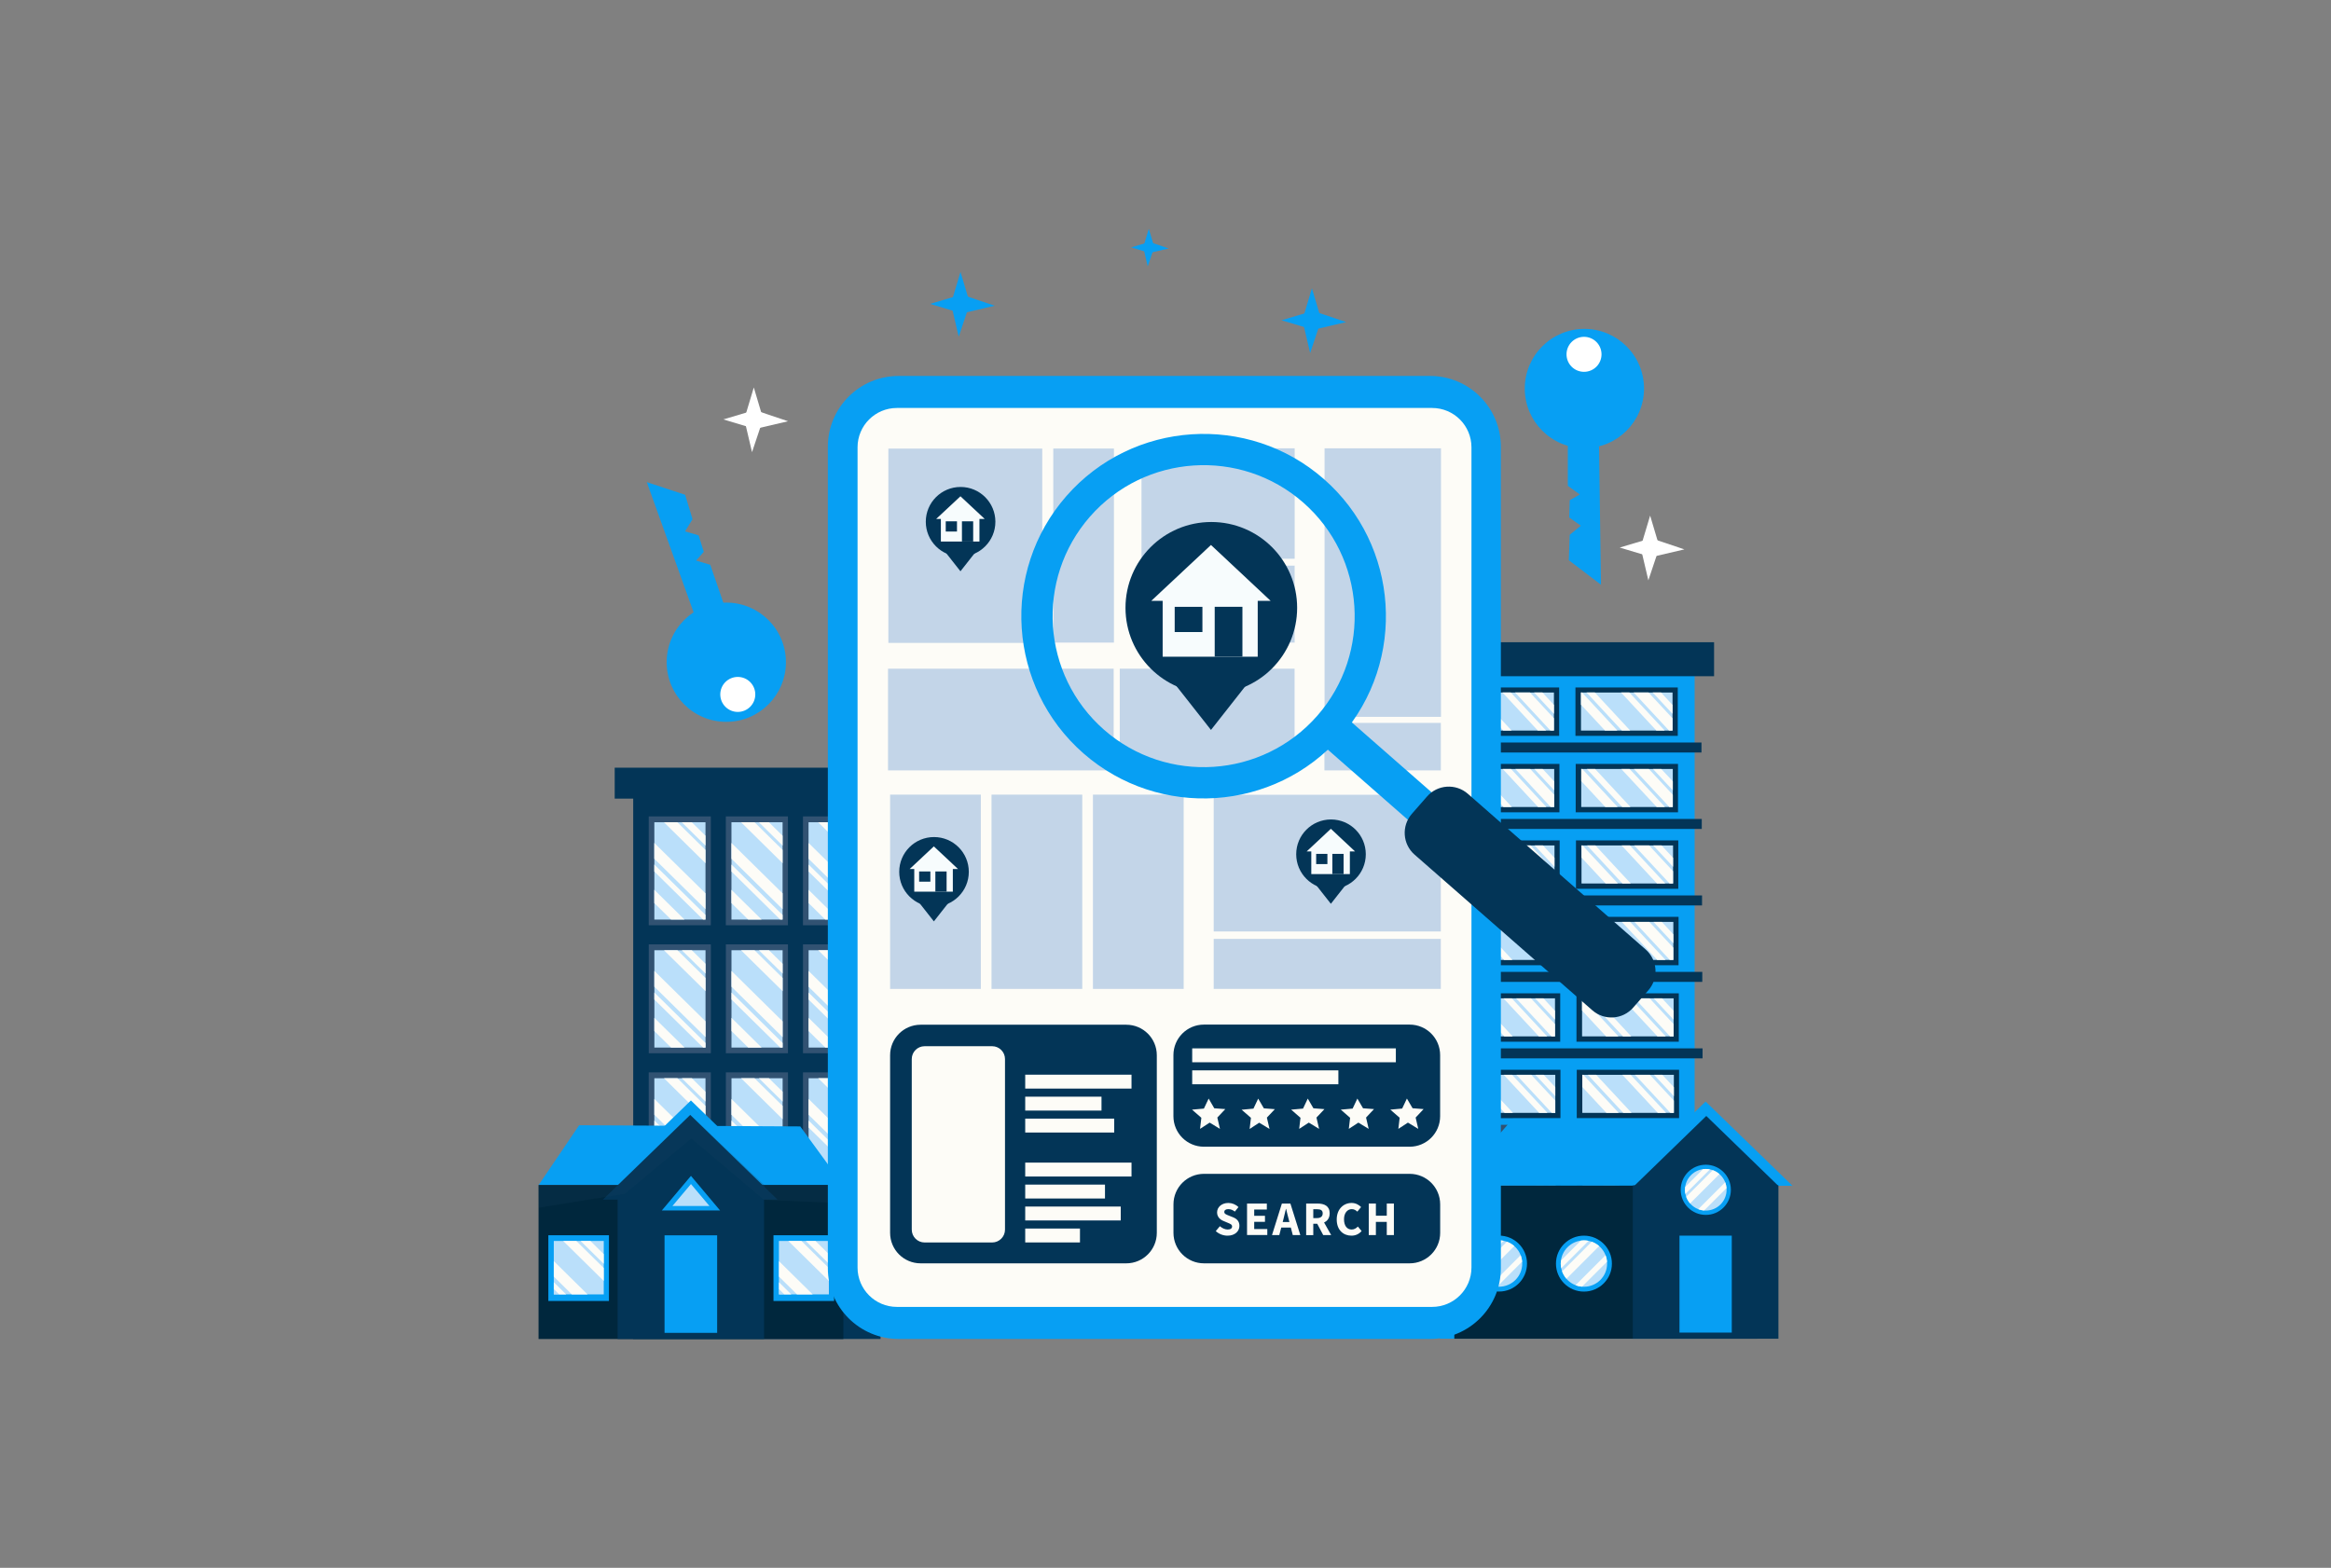 <?xml version="1.0" encoding="utf-8"?>
<!-- Generator: Adobe Illustrator 24.3.0, SVG Export Plug-In . SVG Version: 6.00 Build 0)  -->
<svg version="1.1" id="Layer_1" xmlns="http://www.w3.org/2000/svg" xmlns:xlink="http://www.w3.org/1999/xlink" x="0px" y="0px"
	 viewBox="0 0 550 370" style="enable-background:new 0 0 550 370;" xml:space="preserve">
<rect x="0" y="0" width="550" height="370" fill="#808080" stroke="none"/>
<style type="text/css">
	.st0{fill:url(#SVGID_1_);}
	.st1{fill:#42DBB2;}
	.st2{fill:none;stroke:#28BCAE;stroke-width:1.201;stroke-linecap:round;stroke-linejoin:round;stroke-miterlimit:10;}
	.st3{fill:#A8FFE3;}
	.st4{fill:none;stroke:#8AE0D6;stroke-width:1.201;stroke-linecap:round;stroke-linejoin:round;stroke-miterlimit:10;}
	.st5{fill:none;stroke:#8AE0D6;stroke-width:1.13;stroke-linecap:round;stroke-linejoin:round;stroke-miterlimit:10;}
	.st6{fill:#0A2832;}
	.st7{fill:#00D5FC;}
	.st8{opacity:0.4;fill:#FAFFFF;}
	.st9{fill:#FFF8D3;}
	.st10{fill:#033557;}
	.st11{fill:#079FF3;}
	.st12{fill:#AC92F9;}
	.st13{fill:#008ECC;}
	.st14{fill:#FFE58E;}
	.st15{fill:#FFD125;}
	.st16{fill:#FF9966;}
	.st17{fill:#F38457;}
	.st18{fill:#3F3F3F;}
	.st19{clip-path:url(#SVGID_3_);fill:#033557;}
	.st20{clip-path:url(#SVGID_5_);fill:#033557;}
	.st21{fill:#315272;}
	.st22{fill:#BADFFA;}
	.st23{fill:#FDFCF7;}
	.st24{fill:#00273D;}
	.st25{opacity:0.2;fill:#1D4461;}
	.st26{fill:#C3D5E8;}
	.st27{fill:#F7FCFD;}
	.st28{fill:#FFFFFF;}
</style>
<g>
	<g>
		<g>
			<g>
				
					<rect x="149.4" y="186.96" transform="matrix(-1 -4.164192e-11 4.164192e-11 -1 357.165 502.952)" class="st10" width="58.36" height="129.03"/>
				
					<rect x="145.04" y="181.18" transform="matrix(-1 -4.162283e-11 4.162283e-11 -1 357.248 369.651)" class="st10" width="67.17" height="7.3"/>
				<g>
					<g>
						<g>
							
								<rect x="189.45" y="192.66" transform="matrix(-1 -4.170898e-11 4.170898e-11 -1 393.563 411.017)" class="st21" width="14.65" height="25.69"/>
							<g>
								
									<rect x="190.78" y="194.04" transform="matrix(-1 -4.142654e-11 4.142654e-11 -1 393.625 411.058)" class="st22" width="12.07" height="22.97"/>
								<g>
									<polygon class="st23" points="199.62,194.04 202.85,197.23 202.85,199.56 197.26,194.04 									"/>
									<polygon class="st23" points="190.78,204.02 202.85,215.92 202.85,217.01 202.29,217.01 190.78,205.67 									"/>
									<polygon class="st23" points="196.21,194.04 202.85,200.58 202.85,203.71 193.04,194.04 									"/>
									<polygon class="st23" points="190.78,209.99 197.9,217.01 194.73,217.01 190.78,213.12 									"/>
									<polygon class="st23" points="190.78,198.93 202.85,210.82 202.85,214.56 190.78,202.66 									"/>
								</g>
							</g>
						</g>
						<g>
							
								<rect x="171.26" y="192.66" transform="matrix(-1 -4.170898e-11 4.170898e-11 -1 357.17 411.017)" class="st21" width="14.65" height="25.69"/>
							<g>
								
									<rect x="172.58" y="194.04" transform="matrix(-1 -4.142654e-11 4.142654e-11 -1 357.233 411.058)" class="st22" width="12.07" height="22.97"/>
								<g>
									<polygon class="st23" points="181.42,194.04 184.65,197.23 184.65,199.56 179.06,194.04 									"/>
									<polygon class="st23" points="172.58,204.02 184.65,215.92 184.65,217.01 184.09,217.01 172.58,205.67 									"/>
									<polygon class="st23" points="178.02,194.04 184.65,200.58 184.65,203.71 174.85,194.04 									"/>
									<polygon class="st23" points="172.58,209.99 179.7,217.01 176.53,217.01 172.58,213.12 									"/>
									<polygon class="st23" points="172.58,198.93 184.65,210.82 184.65,214.56 172.58,202.66 									"/>
								</g>
							</g>
						</g>
						<g>
							
								<rect x="153.06" y="192.66" transform="matrix(-1 -4.220547e-11 4.220547e-11 -1 320.777 411.017)" class="st21" width="14.65" height="25.69"/>
							<g>
								
									<rect x="154.38" y="194.04" transform="matrix(-1 -4.142654e-11 4.142654e-11 -1 320.84 411.058)" class="st22" width="12.07" height="22.97"/>
								<g>
									<polygon class="st23" points="163.22,194.04 166.46,197.23 166.46,199.56 160.86,194.04 									"/>
									<polygon class="st23" points="154.38,204.02 166.46,215.92 166.46,217.01 165.89,217.01 154.38,205.67 									"/>
									<polygon class="st23" points="159.82,194.04 166.46,200.58 166.46,203.71 156.65,194.04 									"/>
									<polygon class="st23" points="154.38,209.99 161.51,217.01 158.34,217.01 154.38,213.12 									"/>
									<polygon class="st23" points="154.38,198.93 166.46,210.82 166.46,214.56 154.38,202.66 									"/>
								</g>
							</g>
						</g>
					</g>
					<g>
						<g>
							
								<rect x="189.46" y="222.87" transform="matrix(-1 -4.158508e-11 4.158508e-11 -1 393.579 471.427)" class="st21" width="14.65" height="25.69"/>
							<g>
								
									<rect x="190.78" y="224.25" transform="matrix(-1 -4.233026e-11 4.233026e-11 -1 393.642 471.468)" class="st22" width="12.07" height="22.97"/>
								<g>
									<polygon class="st23" points="199.62,224.25 202.86,227.44 202.86,229.76 197.26,224.25 									"/>
									<polygon class="st23" points="190.78,234.23 202.86,246.13 202.86,247.22 202.29,247.22 190.78,235.88 									"/>
									<polygon class="st23" points="196.22,224.25 202.86,230.79 202.86,233.91 193.05,224.25 									"/>
									<polygon class="st23" points="190.78,240.2 197.91,247.22 194.74,247.22 190.78,243.32 									"/>
									<polygon class="st23" points="190.78,229.13 202.86,241.03 202.86,244.76 190.78,232.86 									"/>
								</g>
							</g>
						</g>
						<g>
							
								<rect x="171.27" y="222.87" transform="matrix(-1 -4.158508e-11 4.158508e-11 -1 357.187 471.427)" class="st21" width="14.65" height="25.69"/>
							<g>
								
									<rect x="172.59" y="224.25" transform="matrix(-1 -4.142654e-11 4.142654e-11 -1 357.25 471.468)" class="st22" width="12.07" height="22.97"/>
								<g>
									<polygon class="st23" points="181.43,224.25 184.66,227.44 184.66,229.76 179.07,224.25 									"/>
									<polygon class="st23" points="172.59,234.23 184.66,246.13 184.66,247.22 184.1,247.22 172.59,235.88 									"/>
									<polygon class="st23" points="178.03,224.25 184.66,230.79 184.66,233.91 174.85,224.25 									"/>
									<polygon class="st23" points="172.59,240.2 179.71,247.22 176.54,247.22 172.59,243.32 									"/>
									<polygon class="st23" points="172.59,229.13 184.66,241.03 184.66,244.76 172.59,232.86 									"/>
								</g>
							</g>
						</g>
						<g>
							
								<rect x="153.07" y="222.87" transform="matrix(-1 -4.158508e-11 4.158508e-11 -1 320.794 471.427)" class="st21" width="14.65" height="25.69"/>
							<g>
								
									<rect x="154.39" y="224.25" transform="matrix(-1 -4.142654e-11 4.142654e-11 -1 320.857 471.468)" class="st22" width="12.07" height="22.97"/>
								<g>
									<polygon class="st23" points="163.23,224.25 166.47,227.44 166.47,229.76 160.87,224.25 									"/>
									<polygon class="st23" points="154.39,234.23 166.47,246.13 166.47,247.22 165.9,247.22 154.39,235.88 									"/>
									<polygon class="st23" points="159.83,224.25 166.47,230.79 166.47,233.91 156.66,224.25 									"/>
									<polygon class="st23" points="154.39,240.2 161.52,247.22 158.34,247.22 154.39,243.32 									"/>
									<polygon class="st23" points="154.39,229.13 166.47,241.03 166.47,244.76 154.39,232.86 									"/>
								</g>
							</g>
						</g>
					</g>
					<g>
						<g>
							
								<rect x="189.46" y="253.07" transform="matrix(-1 -4.096424e-11 4.096424e-11 -1 393.574 531.837)" class="st21" width="14.65" height="25.69"/>
							<g>
								
									<rect x="190.78" y="254.45" transform="matrix(-1 -4.217971e-11 4.217971e-11 -1 393.637 531.878)" class="st22" width="12.07" height="22.97"/>
								<g>
									<polygon class="st23" points="199.62,254.45 202.86,257.64 202.86,259.97 197.26,254.45 									"/>
									<polygon class="st23" points="190.78,264.43 202.86,276.33 202.86,277.42 202.29,277.42 190.78,266.08 									"/>
									<polygon class="st23" points="196.22,254.45 202.86,260.99 202.86,264.12 193.05,254.45 									"/>
									<polygon class="st23" points="190.78,270.4 197.91,277.42 194.73,277.42 190.78,273.53 									"/>
									<polygon class="st23" points="190.78,259.34 202.86,271.23 202.86,274.97 190.78,263.07 									"/>
								</g>
							</g>
						</g>
						<g>
							
								<rect x="171.26" y="253.07" transform="matrix(-1 -4.170898e-11 4.170898e-11 -1 357.181 531.837)" class="st21" width="14.65" height="25.69"/>
							<g>
								
									<rect x="172.58" y="254.45" transform="matrix(-1 -4.127599e-11 4.127599e-11 -1 357.244 531.878)" class="st22" width="12.07" height="22.97"/>
								<g>
									<polygon class="st23" points="181.42,254.45 184.66,257.64 184.66,259.97 179.06,254.45 									"/>
									<polygon class="st23" points="172.58,264.43 184.66,276.33 184.66,277.42 184.1,277.42 172.58,266.08 									"/>
									<polygon class="st23" points="178.02,254.45 184.66,260.99 184.66,264.12 174.85,254.45 									"/>
									<polygon class="st23" points="172.58,270.4 179.71,277.42 176.54,277.42 172.58,273.53 									"/>
									<polygon class="st23" points="172.58,259.34 184.66,271.23 184.66,274.97 172.58,263.07 									"/>
								</g>
							</g>
						</g>
						<g>
							
								<rect x="153.07" y="253.07" transform="matrix(-1 -4.170898e-11 4.170898e-11 -1 320.788 531.837)" class="st21" width="14.65" height="25.69"/>
							<g>
								
									<rect x="154.39" y="254.45" transform="matrix(-1 -4.142654e-11 4.142654e-11 -1 320.851 531.878)" class="st22" width="12.07" height="22.97"/>
								<g>
									<polygon class="st23" points="163.23,254.45 166.46,257.64 166.46,259.97 160.87,254.45 									"/>
									<polygon class="st23" points="154.39,264.43 166.46,276.33 166.46,277.42 165.9,277.42 154.39,266.08 									"/>
									<polygon class="st23" points="159.83,254.45 166.46,260.99 166.46,264.12 156.66,254.45 									"/>
									<polygon class="st23" points="154.39,270.4 161.51,277.42 158.34,277.42 154.39,273.53 									"/>
									<polygon class="st23" points="154.39,259.34 166.46,271.23 166.46,274.97 154.39,263.07 									"/>
								</g>
							</g>
						</g>
					</g>
					<g>
						<g>
							
								<rect x="189.46" y="283.3" transform="matrix(-1 -4.170898e-11 4.170898e-11 -1 393.579 592.282)" class="st21" width="14.65" height="25.69"/>
							<g>
								
									<rect x="190.78" y="284.68" transform="matrix(-1 -4.142654e-11 4.142654e-11 -1 393.641 592.323)" class="st22" width="12.07" height="22.97"/>
								<g>
									<polygon class="st23" points="199.62,284.68 202.86,287.86 202.86,290.19 197.26,284.68 									"/>
									<polygon class="st23" points="190.78,294.66 202.86,306.55 202.86,307.65 202.29,307.65 190.78,296.3 									"/>
									<polygon class="st23" points="196.22,284.68 202.86,291.22 202.86,294.34 193.05,284.68 									"/>
									<polygon class="st23" points="190.78,300.63 197.91,307.65 194.74,307.65 190.78,303.75 									"/>
									<polygon class="st23" points="190.78,289.56 202.86,301.46 202.86,305.19 190.78,293.29 									"/>
								</g>
							</g>
						</g>
						<g>
							
								<rect x="171.27" y="283.3" transform="matrix(-1 -4.158508e-11 4.158508e-11 -1 357.186 592.282)" class="st21" width="14.65" height="25.69"/>
							<g>
								
									<rect x="172.59" y="284.68" transform="matrix(-1 -4.142654e-11 4.142654e-11 -1 357.249 592.323)" class="st22" width="12.07" height="22.97"/>
								<g>
									<polygon class="st23" points="181.43,284.68 184.66,287.86 184.66,290.19 179.07,284.68 									"/>
									<polygon class="st23" points="172.59,294.66 184.66,306.55 184.66,307.65 184.1,307.65 172.59,296.3 									"/>
									<polygon class="st23" points="178.03,284.68 184.66,291.22 184.66,294.34 174.85,284.68 									"/>
									<polygon class="st23" points="172.59,300.63 179.71,307.65 176.54,307.65 172.59,303.75 									"/>
									<polygon class="st23" points="172.59,289.56 184.66,301.46 184.66,305.19 172.59,293.29 									"/>
								</g>
							</g>
						</g>
						<g>
							
								<rect x="153.07" y="283.3" transform="matrix(-1 -4.158508e-11 4.158508e-11 -1 320.793 592.282)" class="st21" width="14.65" height="25.69"/>
							<g>
								
									<rect x="154.39" y="284.68" transform="matrix(-1 -4.142654e-11 4.142654e-11 -1 320.856 592.323)" class="st22" width="12.07" height="22.97"/>
								<g>
									<polygon class="st23" points="163.23,284.68 166.47,287.86 166.47,290.19 160.87,284.68 									"/>
									<polygon class="st23" points="154.39,294.66 166.47,306.55 166.47,307.65 165.9,307.65 154.39,296.3 									"/>
									<polygon class="st23" points="159.83,284.68 166.47,291.22 166.47,294.34 156.66,284.68 									"/>
									<polygon class="st23" points="154.39,300.63 161.52,307.65 158.34,307.65 154.39,303.75 									"/>
									<polygon class="st23" points="154.39,289.56 166.47,301.46 166.47,305.19 154.39,293.29 									"/>
								</g>
							</g>
						</g>
					</g>
				</g>
			</g>
			<g>
				
					<rect x="339.73" y="157.35" transform="matrix(-1 -4.492729e-11 4.492729e-11 -1 739.58 473.279)" class="st11" width="60.12" height="158.58"/>
				
					<rect x="335.23" y="151.56" transform="matrix(-1 -4.486956e-11 4.486956e-11 -1 739.666 311.143)" class="st10" width="69.2" height="8.02"/>
				<g>
					
						<rect x="338.16" y="175.22" transform="matrix(-1 -4.490775e-11 4.490775e-11 -1 739.626 352.808)" class="st10" width="63.31" height="2.36"/>
					<g>
						<g>
							
								<rect x="371.72" y="162.24" transform="matrix(-1 -4.483626e-11 4.483626e-11 -1 767.588 335.899)" class="st10" width="24.14" height="11.42"/>
							<g>
								
									<rect x="373.03" y="163.42" transform="matrix(-1 -4.488111e-11 4.488111e-11 -1 767.667 335.83)" class="st22" width="21.6" height="8.98"/>
								<g>
									<g>
										<g>
											<polygon class="st23" points="391.91,163.42 394.63,166.35 394.63,168.46 389.95,163.42 											"/>
										</g>
										<g>
											<polygon class="st23" points="376.3,163.42 384.65,172.41 382.69,172.41 374.34,163.42 											"/>
										</g>
										<g>
											<polygon class="st23" points="373.03,163.42 373.27,163.42 381.62,172.41 378.71,172.41 373.03,166.3 											"/>
										</g>
										<g>
											<polygon class="st23" points="384.44,163.42 392.79,172.41 390.83,172.41 382.48,163.42 											"/>
										</g>
										<g>
											<polygon class="st23" points="388.97,163.42 394.63,169.51 394.63,172.41 393.81,172.41 385.46,163.42 											"/>
										</g>
									</g>
								</g>
							</g>
						</g>
						<g>
							
								<rect x="343.74" y="162.24" transform="matrix(-1 -4.498725e-11 4.498725e-11 -1 711.621 335.899)" class="st10" width="24.14" height="11.42"/>
							<g>
								
									<rect x="345.05" y="163.42" transform="matrix(-1 -4.488111e-11 4.488111e-11 -1 711.7 335.83)" class="st22" width="21.6" height="8.98"/>
								<g>
									<g>
										<g>
											<polygon class="st23" points="363.93,163.42 366.65,166.35 366.65,168.46 361.97,163.42 											"/>
										</g>
										<g>
											<polygon class="st23" points="348.32,163.42 356.67,172.41 354.71,172.41 346.36,163.42 											"/>
										</g>
										<g>
											<polygon class="st23" points="345.05,163.42 345.28,163.42 353.64,172.41 350.73,172.41 345.05,166.3 											"/>
										</g>
										<g>
											<polygon class="st23" points="356.46,163.42 364.81,172.41 362.85,172.41 354.5,163.42 											"/>
										</g>
										<g>
											<polygon class="st23" points="360.99,163.42 366.65,169.51 366.65,172.41 365.83,172.41 357.48,163.42 											"/>
										</g>
									</g>
								</g>
							</g>
						</g>
					</g>
				</g>
				<g>
					
						<rect x="338.22" y="193.27" transform="matrix(-1 -4.490775e-11 4.490775e-11 -1 739.752 388.898)" class="st10" width="63.31" height="2.36"/>
					<g>
						<g>
							
								<rect x="371.79" y="180.29" transform="matrix(-1 -4.483626e-11 4.483626e-11 -1 767.714 371.99)" class="st10" width="24.14" height="11.42"/>
							<g>
								
									<rect x="373.1" y="181.47" transform="matrix(-1 -4.488111e-11 4.488111e-11 -1 767.793 371.92)" class="st22" width="21.6" height="8.98"/>
								<g>
									<g>
										<g>
											<polygon class="st23" points="391.97,181.47 394.7,184.4 394.7,186.51 390.02,181.47 											"/>
										</g>
										<g>
											<polygon class="st23" points="376.36,181.47 384.71,190.45 382.76,190.45 374.41,181.47 											"/>
										</g>
										<g>
											<polygon class="st23" points="373.1,181.47 373.33,181.47 381.68,190.45 378.78,190.45 373.1,184.34 											"/>
										</g>
										<g>
											<polygon class="st23" points="384.5,181.47 392.85,190.45 390.9,190.45 382.54,181.47 											"/>
										</g>
										<g>
											<polygon class="st23" points="389.04,181.47 394.7,187.56 394.7,190.45 393.88,190.45 385.52,181.47 											"/>
										</g>
									</g>
								</g>
							</g>
						</g>
						<g>
							
								<rect x="343.8" y="180.29" transform="matrix(-1 -4.491175e-11 4.491175e-11 -1 711.747 371.99)" class="st10" width="24.14" height="11.42"/>
							<g>
								
									<rect x="345.11" y="181.47" transform="matrix(-1 -4.488111e-11 4.488111e-11 -1 711.826 371.92)" class="st22" width="21.6" height="8.98"/>
								<g>
									<g>
										<g>
											<polygon class="st23" points="363.99,181.47 366.71,184.4 366.71,186.51 362.03,181.47 											"/>
										</g>
										<g>
											<polygon class="st23" points="348.38,181.47 356.73,190.45 354.77,190.45 346.42,181.47 											"/>
										</g>
										<g>
											<polygon class="st23" points="345.11,181.47 345.35,181.47 353.7,190.45 350.79,190.45 345.11,184.34 											"/>
										</g>
										<g>
											<polygon class="st23" points="356.52,181.47 364.87,190.45 362.91,190.45 354.56,181.47 											"/>
										</g>
										<g>
											<polygon class="st23" points="361.05,181.47 366.71,187.56 366.71,190.45 365.89,190.45 357.54,181.47 											"/>
										</g>
									</g>
								</g>
							</g>
						</g>
					</g>
				</g>
				<g>
					
						<rect x="338.28" y="211.31" transform="matrix(-1 -4.485047e-11 4.485047e-11 -1 739.878 424.989)" class="st10" width="63.31" height="2.36"/>
					<g>
						<g>
							
								<rect x="371.85" y="198.33" transform="matrix(-1 -4.513779e-11 4.513779e-11 -1 767.84 408.08)" class="st10" width="24.14" height="11.42"/>
							<g>
								
									<rect x="373.16" y="199.51" transform="matrix(-1 -4.488111e-11 4.488111e-11 -1 767.919 408.01)" class="st22" width="21.6" height="8.98"/>
								<g>
									<g>
										<g>
											<polygon class="st23" points="392.04,199.51 394.76,202.45 394.76,204.55 390.08,199.51 											"/>
										</g>
										<g>
											<polygon class="st23" points="376.43,199.51 384.78,208.5 382.82,208.5 374.47,199.51 											"/>
										</g>
										<g>
											<polygon class="st23" points="373.16,199.51 373.39,199.51 381.74,208.5 378.84,208.5 373.16,202.39 											"/>
										</g>
										<g>
											<polygon class="st23" points="384.57,199.51 392.92,208.5 390.96,208.5 382.61,199.51 											"/>
										</g>
										<g>
											<polygon class="st23" points="389.1,199.51 394.76,205.6 394.76,208.5 393.94,208.5 385.59,199.51 											"/>
										</g>
									</g>
								</g>
							</g>
						</g>
						<g>
							
								<rect x="343.87" y="198.33" transform="matrix(-1 -4.476121e-11 4.476121e-11 -1 711.873 408.08)" class="st10" width="24.14" height="11.42"/>
							<g>
								
									<rect x="345.17" y="199.51" transform="matrix(-1 -4.488111e-11 4.488111e-11 -1 711.952 408.01)" class="st22" width="21.6" height="8.98"/>
								<g>
									<g>
										<g>
											<polygon class="st23" points="364.05,199.51 366.78,202.45 366.78,204.55 362.09,199.51 											"/>
										</g>
										<g>
											<polygon class="st23" points="348.44,199.51 356.79,208.5 354.84,208.5 346.49,199.51 											"/>
										</g>
										<g>
											<polygon class="st23" points="345.17,199.51 345.41,199.51 353.76,208.5 350.85,208.5 345.17,202.39 											"/>
										</g>
										<g>
											<polygon class="st23" points="356.58,199.51 364.93,208.5 362.97,208.5 354.62,199.51 											"/>
										</g>
										<g>
											<polygon class="st23" points="361.12,199.51 366.78,205.6 366.78,208.5 365.95,208.5 357.6,199.51 											"/>
										</g>
									</g>
								</g>
							</g>
						</g>
					</g>
				</g>
				<g>
					
						<rect x="338.35" y="229.36" transform="matrix(-1 -4.487889e-11 4.487889e-11 -1 740.004 461.079)" class="st10" width="63.31" height="2.36"/>
					<g>
						<g>
							
								<rect x="371.91" y="216.38" transform="matrix(-1 -4.468571e-11 4.468571e-11 -1 767.966 444.17)" class="st10" width="24.14" height="11.42"/>
							<g>
								
									<rect x="373.22" y="217.56" transform="matrix(-1 -4.488111e-11 4.488111e-11 -1 768.045 444.101)" class="st22" width="21.6" height="8.98"/>
								<g>
									<g>
										<g>
											<polygon class="st23" points="392.1,217.56 394.82,220.49 394.82,222.6 390.14,217.56 											"/>
										</g>
										<g>
											<polygon class="st23" points="376.49,217.56 384.84,226.54 382.88,226.54 374.53,217.56 											"/>
										</g>
										<g>
											<polygon class="st23" points="373.22,217.56 373.46,217.56 381.81,226.54 378.9,226.54 373.22,220.43 											"/>
										</g>
										<g>
											<polygon class="st23" points="384.63,217.56 392.98,226.54 391.02,226.54 382.67,217.56 											"/>
										</g>
										<g>
											<polygon class="st23" points="389.16,217.56 394.82,223.65 394.82,226.54 394,226.54 385.65,217.56 											"/>
										</g>
									</g>
								</g>
							</g>
						</g>
						<g>
							
								<rect x="343.93" y="216.38" transform="matrix(-1 -4.468571e-11 4.468571e-11 -1 711.999 444.17)" class="st10" width="24.14" height="11.42"/>
							<g>
								
									<rect x="345.24" y="217.56" transform="matrix(-1 -4.538604e-11 4.538604e-11 -1 712.078 444.101)" class="st22" width="21.6" height="8.98"/>
								<g>
									<g>
										<g>
											<polygon class="st23" points="364.12,217.56 366.84,220.49 366.84,222.6 362.16,217.56 											"/>
										</g>
										<g>
											<polygon class="st23" points="348.51,217.56 356.86,226.54 354.9,226.54 346.55,217.56 											"/>
										</g>
										<g>
											<polygon class="st23" points="345.24,217.56 345.47,217.56 353.82,226.54 350.92,226.54 345.24,220.43 											"/>
										</g>
										<g>
											<polygon class="st23" points="356.64,217.56 365,226.54 363.04,226.54 354.69,217.56 											"/>
										</g>
										<g>
											<polygon class="st23" points="361.18,217.56 366.84,223.65 366.84,226.54 366.02,226.54 357.67,217.56 											"/>
										</g>
									</g>
								</g>
							</g>
						</g>
					</g>
				</g>
				<g>
					
						<rect x="338.41" y="247.4" transform="matrix(-1 -4.485047e-11 4.485047e-11 -1 740.13 497.169)" class="st10" width="63.31" height="2.36"/>
					<g>
						<g>
							
								<rect x="371.98" y="234.42" transform="matrix(-1 -4.521329e-11 4.521329e-11 -1 768.092 480.261)" class="st10" width="24.14" height="11.42"/>
							<g>
								
									<rect x="373.28" y="235.61" transform="matrix(-1 -4.488111e-11 4.488111e-11 -1 768.171 480.191)" class="st22" width="21.6" height="8.98"/>
								<g>
									<g>
										<g>
											<polygon class="st23" points="392.16,235.61 394.89,238.54 394.89,240.64 390.2,235.61 											"/>
										</g>
										<g>
											<polygon class="st23" points="376.55,235.61 384.9,244.59 382.95,244.59 374.59,235.61 											"/>
										</g>
										<g>
											<polygon class="st23" points="373.28,235.61 373.52,235.61 381.87,244.59 378.96,244.59 373.28,238.48 											"/>
										</g>
										<g>
											<polygon class="st23" points="384.69,235.61 393.04,244.59 391.08,244.59 382.73,235.61 											"/>
										</g>
										<g>
											<polygon class="st23" points="389.23,235.61 394.89,241.69 394.89,244.59 394.06,244.59 385.71,235.61 											"/>
										</g>
									</g>
								</g>
							</g>
						</g>
						<g>
							
								<rect x="343.99" y="234.42" transform="matrix(-1 -4.476121e-11 4.476121e-11 -1 712.125 480.261)" class="st10" width="24.14" height="11.42"/>
							<g>
								
									<rect x="345.3" y="235.61" transform="matrix(-1 -4.488111e-11 4.488111e-11 -1 712.204 480.191)" class="st22" width="21.6" height="8.98"/>
								<g>
									<g>
										<g>
											<polygon class="st23" points="364.18,235.61 366.9,238.54 366.9,240.64 362.22,235.61 											"/>
										</g>
										<g>
											<polygon class="st23" points="348.57,235.61 356.92,244.59 354.96,244.59 346.61,235.61 											"/>
										</g>
										<g>
											<polygon class="st23" points="345.3,235.61 345.54,235.61 353.89,244.59 350.98,244.59 345.3,238.48 											"/>
										</g>
										<g>
											<polygon class="st23" points="356.71,235.61 365.06,244.59 363.1,244.59 354.75,235.61 											"/>
										</g>
										<g>
											<polygon class="st23" points="361.24,235.61 366.9,241.69 366.9,244.59 366.08,244.59 357.73,235.61 											"/>
										</g>
									</g>
								</g>
							</g>
						</g>
					</g>
				</g>
				<g>
					
						<rect x="338.47" y="265.45" transform="matrix(-1 -4.499391e-11 4.499391e-11 -1 740.256 533.26)" class="st21" width="63.31" height="2.36"/>
					<g>
						<g>
							
								<rect x="372.04" y="252.47" transform="matrix(-1 -4.513779e-11 4.513779e-11 -1 768.218 516.351)" class="st10" width="24.14" height="11.42"/>
							<g>
								
									<rect x="373.35" y="253.65" transform="matrix(-1 -4.488111e-11 4.488111e-11 -1 768.297 516.281)" class="st22" width="21.6" height="8.98"/>
								<g>
									<g>
										<g>
											<polygon class="st23" points="392.22,253.65 394.95,256.58 394.95,258.69 390.27,253.65 											"/>
										</g>
										<g>
											<polygon class="st23" points="376.62,253.65 384.97,262.63 383.01,262.63 374.66,253.65 											"/>
										</g>
										<g>
											<polygon class="st23" points="373.35,253.65 373.58,253.65 381.93,262.63 379.03,262.63 373.35,256.52 											"/>
										</g>
										<g>
											<polygon class="st23" points="384.75,253.65 393.11,262.63 391.15,262.63 382.8,253.65 											"/>
										</g>
										<g>
											<polygon class="st23" points="389.29,253.65 394.95,259.74 394.95,262.63 394.13,262.63 385.78,253.65 											"/>
										</g>
									</g>
								</g>
							</g>
						</g>
						<g>
							
								<rect x="344.06" y="252.47" transform="matrix(-1 -4.468571e-11 4.468571e-11 -1 712.251 516.351)" class="st10" width="24.14" height="11.42"/>
							<g>
								
									<rect x="345.36" y="253.65" transform="matrix(-1 -4.488111e-11 4.488111e-11 -1 712.33 516.281)" class="st22" width="21.6" height="8.98"/>
								<g>
									<g>
										<g>
											<polygon class="st23" points="364.24,253.65 366.97,256.58 366.97,258.69 362.28,253.65 											"/>
										</g>
										<g>
											<polygon class="st23" points="348.63,253.65 356.98,262.63 355.02,262.63 346.67,253.65 											"/>
										</g>
										<g>
											<polygon class="st23" points="345.36,253.65 345.6,253.65 353.95,262.63 351.04,262.63 345.36,256.52 											"/>
										</g>
										<g>
											<polygon class="st23" points="356.77,253.65 365.12,262.63 363.16,262.63 354.81,253.65 											"/>
										</g>
										<g>
											<polygon class="st23" points="361.3,253.65 366.97,259.74 366.97,262.63 366.14,262.63 357.79,253.65 											"/>
										</g>
									</g>
								</g>
							</g>
						</g>
					</g>
				</g>
				<g>
					
						<rect x="338.54" y="283.49" transform="matrix(-1 -4.487889e-11 4.487889e-11 -1 740.382 569.35)" class="st21" width="63.31" height="2.36"/>
					<g>
						<g>
							
								<rect x="372.1" y="270.51" transform="matrix(-1 -4.521329e-11 4.521329e-11 -1 768.344 552.441)" class="st21" width="24.14" height="11.42"/>
							<g>
								
									<rect x="373.41" y="271.7" transform="matrix(-1 -4.488111e-11 4.488111e-11 -1 768.423 552.372)" class="st22" width="21.6" height="8.98"/>
								<g>
									<g>
										<g>
											<polygon class="st23" points="392.29,271.7 395.01,274.63 395.01,276.73 390.33,271.7 											"/>
										</g>
										<g>
											<polygon class="st23" points="376.68,271.7 385.03,280.68 383.07,280.68 374.72,271.7 											"/>
										</g>
										<g>
											<polygon class="st23" points="373.41,271.7 373.65,271.7 382,280.68 379.09,280.68 373.41,274.57 											"/>
										</g>
										<g>
											<polygon class="st23" points="384.82,271.7 393.17,280.68 391.21,280.68 382.86,271.7 											"/>
										</g>
										<g>
											<polygon class="st23" points="389.35,271.7 395.01,277.78 395.01,280.68 394.19,280.68 385.84,271.7 											"/>
										</g>
									</g>
								</g>
							</g>
						</g>
						<g>
							
								<rect x="344.12" y="270.51" transform="matrix(-1 -4.476121e-11 4.476121e-11 -1 712.377 552.441)" class="st21" width="24.14" height="11.42"/>
							<g>
								
									<rect x="345.43" y="271.7" transform="matrix(-1 -4.488111e-11 4.488111e-11 -1 712.456 552.372)" class="st22" width="21.6" height="8.98"/>
								<g>
									<g>
										<g>
											<polygon class="st23" points="364.3,271.7 367.03,274.63 367.03,276.73 362.35,271.7 											"/>
										</g>
										<g>
											<polygon class="st23" points="348.69,271.7 357.05,280.68 355.09,280.68 346.74,271.7 											"/>
										</g>
										<g>
											<polygon class="st23" points="345.43,271.7 345.66,271.7 354.01,280.68 351.11,280.68 345.43,274.57 											"/>
										</g>
										<g>
											<polygon class="st23" points="356.83,271.7 365.18,280.68 363.23,280.68 354.88,271.7 											"/>
										</g>
										<g>
											<polygon class="st23" points="361.37,271.7 367.03,277.78 367.03,280.68 366.21,280.68 357.86,271.7 											"/>
										</g>
									</g>
								</g>
							</g>
						</g>
					</g>
				</g>
				<g>
					
						<rect x="338.6" y="301.54" transform="matrix(-1 -4.502277e-11 4.502277e-11 -1 740.508 605.44)" class="st21" width="63.31" height="2.36"/>
					<g>
						<g>
							
								<rect x="372.17" y="288.56" transform="matrix(-1 -4.468571e-11 4.468571e-11 -1 768.471 588.532)" class="st21" width="24.14" height="11.42"/>
							<g>
								
									<rect x="373.47" y="289.74" transform="matrix(-1 -4.496504e-11 4.496504e-11 -1 768.549 588.462)" class="st22" width="21.6" height="8.98"/>
								<g>
									<g>
										<g>
											<polygon class="st23" points="392.35,289.74 395.08,292.67 395.08,294.78 390.39,289.74 											"/>
										</g>
										<g>
											<polygon class="st23" points="376.74,289.74 385.09,298.72 383.13,298.72 374.78,289.74 											"/>
										</g>
										<g>
											<polygon class="st23" points="373.47,289.74 373.71,289.74 382.06,298.72 379.15,298.72 373.47,292.61 											"/>
										</g>
										<g>
											<polygon class="st23" points="384.88,289.74 393.23,298.72 391.27,298.72 382.92,289.74 											"/>
										</g>
										<g>
											<polygon class="st23" points="389.41,289.74 395.08,295.83 395.08,298.72 394.25,298.72 385.9,289.74 											"/>
										</g>
									</g>
								</g>
							</g>
						</g>
						<g>
							
								<rect x="344.18" y="288.56" transform="matrix(-1 -4.476121e-11 4.476121e-11 -1 712.504 588.532)" class="st21" width="24.14" height="11.42"/>
							<g>
								
									<rect x="345.49" y="289.74" transform="matrix(-1 -4.488111e-11 4.488111e-11 -1 712.582 588.462)" class="st22" width="21.6" height="8.98"/>
								<g>
									<g>
										<g>
											<polygon class="st23" points="364.37,289.74 367.09,292.67 367.09,294.78 362.41,289.74 											"/>
										</g>
										<g>
											<polygon class="st23" points="348.76,289.74 357.11,298.72 355.15,298.72 346.8,289.74 											"/>
										</g>
										<g>
											<polygon class="st23" points="345.49,289.74 345.73,289.74 354.08,298.72 351.17,298.72 345.49,292.61 											"/>
										</g>
										<g>
											<polygon class="st23" points="356.9,289.74 365.25,298.72 363.29,298.72 354.94,289.74 											"/>
										</g>
										<g>
											<polygon class="st23" points="361.43,289.74 367.09,295.83 367.09,298.72 366.27,298.72 357.92,289.74 											"/>
										</g>
									</g>
								</g>
							</g>
						</g>
					</g>
				</g>
			</g>
		</g>
		<g>
			<g>
				<g>
					<g>
						<g>
							<polygon class="st11" points="198.94,279.69 127.07,279.69 136.65,265.55 188.82,265.83 							"/>
							<polygon class="st11" points="183.62,279.69 142.4,279.69 163.02,259.7 							"/>
						</g>
						<g>
							<rect x="127.07" y="279.65" class="st24" width="71.92" height="36.35"/>
							<g>
								<rect x="145.73" y="279.6" class="st10" width="34.55" height="36.39"/>
								<polygon class="st10" points="183.46,283.11 142.25,283.11 162.86,263.12 								"/>
							</g>
						</g>
					</g>
					<g>
						<g>
							<polygon class="st11" points="169.9,285.66 156.16,285.66 163.03,277.5 							"/>
							<polygon class="st22" points="167.39,284.6 158.67,284.6 163.03,279.43 							"/>
						</g>
						<rect x="156.8" y="291.53" class="st11" width="12.41" height="23.02"/>
						<g>
							
								<rect x="129.38" y="291.51" transform="matrix(-1 -2.581814e-11 2.581814e-11 -1 273.063 598.533)" class="st11" width="14.3" height="15.51"/>
							<g>
								
									<rect x="130.67" y="292.86" transform="matrix(-1 -2.284274e-11 2.284274e-11 -1 273.125 598.33)" class="st22" width="11.79" height="12.61"/>
								<g>
									<g>
										<polygon class="st23" points="139.3,292.86 142.45,295.97 142.45,298.24 136.99,292.86 										"/>
										<polygon class="st23" points="135.98,292.86 142.45,299.24 142.45,302.29 132.88,292.86 										"/>
									</g>
									<g>
										<polygon class="st22" points="130.67,305.47 131.95,305.47 130.67,304.21 										"/>
										<polygon class="st23" points="130.67,304.21 131.95,305.47 133.58,305.47 130.67,302.6 										"/>
										<polygon class="st23" points="130.67,301.27 134.93,305.47 138.63,305.47 130.67,297.62 										"/>
									</g>
								</g>
							</g>
						</g>
						<g>
							
								<rect x="182.51" y="291.52" transform="matrix(-1 -2.581814e-11 2.581814e-11 -1 379.314 598.544)" class="st11" width="14.3" height="15.51"/>
							<g>
								
									<rect x="183.8" y="292.87" transform="matrix(-1 -2.299728e-11 2.299728e-11 -1 379.376 598.341)" class="st22" width="11.79" height="12.61"/>
								<g>
									<g>
										<polygon class="st23" points="192.42,292.87 195.58,295.98 195.58,298.25 190.12,292.87 										"/>
										<polygon class="st23" points="189.1,292.87 195.58,299.25 195.58,302.3 186.01,292.87 										"/>
									</g>
									<g>
										<polygon class="st22" points="183.8,305.48 185.08,305.48 183.8,304.21 										"/>
										<polygon class="st23" points="183.8,304.21 185.08,305.48 186.71,305.48 183.8,302.61 										"/>
										<polygon class="st23" points="183.8,301.27 188.06,305.48 191.76,305.48 183.8,297.63 										"/>
									</g>
								</g>
							</g>
						</g>
					</g>
				</g>
				<polygon class="st25" points="127.07,279.65 127.15,285 147.44,281.72 163.11,268.64 180.29,283.17 199.39,283.98 
					198.99,279.65 180.29,279.6 162.86,263.12 145.78,279.68 				"/>
			</g>
			<g>
				<g>
					<g>
						<polygon class="st11" points="343.19,279.83 414.63,279.83 405.11,263.97 356.99,263.97 						"/>
						<polygon class="st11" points="381.96,279.84 422.93,279.84 402.44,259.96 						"/>
					</g>
					<g>
						
							<rect x="343.14" y="279.79" transform="matrix(-1 -4.491175e-11 4.491175e-11 -1 757.773 595.722)" class="st24" width="71.49" height="36.13"/>
						<g>
							<g>
								<g>
									<rect x="385.27" y="279.75" class="st10" width="34.35" height="36.18"/>
								</g>
								<g>
									<g>
										<polygon class="st10" points="402.6,263.36 419.58,279.84 385.62,279.84 										"/>
									</g>
								</g>
							</g>
						</g>
					</g>
				</g>
				<g>
					<g>
						<g>
							<circle class="st11" cx="373.73" cy="298.21" r="6.6"/>
							<g>
								<circle class="st22" cx="373.73" cy="298.2" r="5.47"/>
								<g>
									<g>
										<g>
											<path class="st23" d="M377.32,294.07l-7.71,7.71c-0.44-0.51-0.79-1.1-1.03-1.75l6.99-6.99
												C376.22,293.28,376.82,293.63,377.32,294.07z"/>
										</g>
										<g>
											<path class="st23" d="M368.26,298.2c0-0.25,0.02-0.5,0.06-0.74l4.68-4.68c0.24-0.03,0.49-0.06,0.74-0.06
												c0.37,0,0.74,0.04,1.09,0.11l-6.45,6.45C368.3,298.93,368.26,298.57,368.26,298.2z"/>
										</g>
										<g>
											<path class="st23" d="M379.18,297.75l-5.9,5.9c-0.54-0.04-1.05-0.16-1.53-0.35l7.08-7.08
												C379.02,296.7,379.14,297.21,379.18,297.75z"/>
										</g>
									</g>
								</g>
							</g>
						</g>
						<g>
							<circle class="st11" cx="353.7" cy="298.2" r="6.6"/>
							<g>
								<circle class="st22" cx="353.7" cy="298.19" r="5.47"/>
								<g>
									<g>
										<g>
											<path class="st23" d="M357.3,294.07l-7.71,7.71c-0.44-0.51-0.79-1.1-1.03-1.75l6.99-6.99
												C356.19,293.27,356.79,293.62,357.3,294.07z"/>
										</g>
										<g>
											<path class="st23" d="M348.23,298.19c0-0.25,0.02-0.5,0.06-0.74l4.68-4.68c0.24-0.03,0.49-0.06,0.74-0.06
												c0.37,0,0.74,0.04,1.09,0.11l-6.45,6.45C348.27,298.92,348.23,298.56,348.23,298.19z"/>
										</g>
										<g>
											<path class="st23" d="M359.15,297.74l-5.9,5.9c-0.54-0.04-1.05-0.16-1.53-0.35l7.08-7.08
												C358.99,296.69,359.11,297.2,359.15,297.74z"/>
										</g>
									</g>
								</g>
							</g>
						</g>
					</g>
					<g>
						
							<rect x="396.28" y="291.61" transform="matrix(-1 -4.541757e-11 4.541757e-11 -1 804.892 606.096)" class="st11" width="12.34" height="22.88"/>
						<g>
							<circle class="st11" cx="402.48" cy="280.79" r="5.92"/>
							<g>
								<circle class="st22" cx="402.48" cy="280.78" r="4.91"/>
								<g>
									<g>
										<g>
											<path class="st23" d="M405.7,277.08l-6.92,6.92c-0.4-0.46-0.71-0.99-0.92-1.57l6.27-6.27
												C404.71,276.37,405.24,276.68,405.7,277.08z"/>
										</g>
										<g>
											<path class="st23" d="M397.57,280.78c0-0.23,0.02-0.45,0.05-0.66l4.2-4.2c0.22-0.03,0.44-0.05,0.66-0.05
												c0.33,0,0.66,0.03,0.97,0.1l-5.79,5.79C397.6,281.44,397.57,281.11,397.57,280.78z"/>
										</g>
										<g>
											<path class="st23" d="M407.37,280.38l-5.29,5.29c-0.48-0.04-0.94-0.15-1.37-0.31l6.35-6.35
												C407.22,279.44,407.33,279.9,407.37,280.38z"/>
										</g>
									</g>
								</g>
							</g>
						</g>
					</g>
				</g>
			</g>
		</g>
	</g>
	<g>
		<g>
			<g>
				<path class="st11" d="M337.42,315.99H212.04c-9.23,0-16.71-7.48-16.71-16.71V105.43c0-9.23,7.48-16.71,16.71-16.71h125.38
					c9.23,0,16.71,7.48,16.71,16.71v193.85C354.13,308.51,346.65,315.99,337.42,315.99z"/>
				<path class="st23" d="M337.91,308.42H211.62c-5.13,0-9.28-4.16-9.28-9.28V105.56c0-5.13,4.16-9.28,9.28-9.28h126.29
					c5.13,0,9.28,4.16,9.28,9.28v193.58C347.19,304.27,343.03,308.42,337.91,308.42z"/>
			</g>
			<g>
				<g>
					<path class="st10" d="M265.75,298.14h-48.53c-3.98,0-7.2-3.22-7.2-7.2v-41.91c0-3.98,3.22-7.2,7.2-7.2h48.53
						c3.98,0,7.2,3.22,7.2,7.2v41.91C272.95,294.92,269.73,298.14,265.75,298.14z"/>
					<g>
						<path class="st23" d="M234.1,293.22h-15.94c-1.67,0-3.03-1.36-3.03-3.03v-40.26c0-1.67,1.36-3.03,3.03-3.03h15.94
							c1.67,0,3.03,1.36,3.03,3.03v40.26C237.13,291.86,235.77,293.22,234.1,293.22z"/>
						<g>
							<g>
								<rect x="241.9" y="253.62" class="st23" width="25.08" height="3.28"/>
								<rect x="241.9" y="258.81" class="st23" width="18" height="3.28"/>
								<rect x="241.9" y="263.99" class="st23" width="21" height="3.28"/>
							</g>
							<g>
								<rect x="241.9" y="274.37" class="st23" width="25.08" height="3.28"/>
								<rect x="241.9" y="279.56" class="st23" width="18.82" height="3.28"/>
								<rect x="241.9" y="284.74" class="st23" width="22.54" height="3.28"/>
								<rect x="241.9" y="289.93" class="st23" width="12.92" height="3.28"/>
							</g>
						</g>
					</g>
				</g>
				<g>
					<path class="st10" d="M332.6,270.62h-48.53c-3.98,0-7.2-3.22-7.2-7.2V249c0-3.98,3.22-7.2,7.2-7.2h48.53
						c3.98,0,7.2,3.22,7.2,7.2v14.42C339.8,267.4,336.58,270.62,332.6,270.62z"/>
					<g>
						<g>
							<rect x="281.3" y="247.41" class="st23" width="48.05" height="3.28"/>
							<rect x="281.3" y="252.6" class="st23" width="34.49" height="3.28"/>
						</g>
						<g>
							<polygon class="st23" points="284.06,261.62 285.18,259.26 286.51,261.55 289.11,261.74 287.23,263.74 287.85,266.41 
								285.42,264.93 283.15,266.41 283.46,263.79 281.26,261.87 							"/>
							<polygon class="st23" points="295.75,261.63 296.87,259.27 298.21,261.56 300.8,261.76 298.92,263.75 299.55,266.43 
								297.11,264.95 294.85,266.43 295.16,263.8 292.96,261.89 							"/>
							<polygon class="st23" points="307.45,261.62 308.57,259.26 309.9,261.55 312.5,261.75 310.62,263.74 311.24,266.41 
								308.81,264.93 306.54,266.41 306.85,263.79 304.65,261.87 							"/>
							<polygon class="st23" points="319.15,261.62 320.27,259.26 321.61,261.55 324.2,261.74 322.32,263.74 322.94,266.41 
								320.51,264.93 318.25,266.41 318.56,263.79 316.36,261.87 							"/>
							<polygon class="st23" points="330.84,261.61 331.96,259.25 333.3,261.54 335.9,261.74 334.02,263.74 334.64,266.41 
								332.2,264.93 329.94,266.41 330.25,263.78 328.05,261.87 							"/>
						</g>
					</g>
				</g>
				<g>
					<path class="st10" d="M332.61,298.14h-48.53c-3.98,0-7.2-3.22-7.2-7.2v-6.72c0-3.98,3.22-7.2,7.2-7.2h48.53
						c3.98,0,7.2,3.22,7.2,7.2v6.72C339.82,294.91,336.59,298.14,332.61,298.14z"/>
					<g>
						<g>
							<g>
								<path class="st23" d="M286.86,290.53l0.97-1.15c0.53,0.46,1.21,0.78,1.83,0.78c0.7,0,1.05-0.28,1.05-0.72
									c0-0.47-0.42-0.62-1.07-0.89l-0.97-0.41c-0.77-0.31-1.5-0.95-1.5-2.03c0-1.23,1.1-2.22,2.65-2.22
									c0.86,0,1.75,0.34,2.39,0.98l-0.85,1.06c-0.49-0.38-0.96-0.58-1.54-0.58c-0.58,0-0.95,0.24-0.95,0.67
									c0,0.46,0.49,0.62,1.14,0.88l0.95,0.38c0.91,0.37,1.48,0.97,1.48,2.02c0,1.24-1.03,2.31-2.8,2.31
									C288.64,291.61,287.62,291.24,286.86,290.53z"/>
								<path class="st23" d="M294.25,284.03h4.66v1.41h-2.98v1.49h2.54v1.41h-2.54v1.71h3.09v1.41h-4.78V284.03z"/>
								<path class="st23" d="M302.46,284.03h2.01l2.34,7.44h-1.78l-0.97-3.77c-0.21-0.74-0.41-1.62-0.6-2.4h-0.05
									c-0.18,0.79-0.38,1.66-0.58,2.4l-0.98,3.77h-1.72L302.46,284.03z M301.67,288.39h3.58v1.31h-3.58V288.39z"/>
								<path class="st23" d="M308.19,284.03h2.68c1.58,0,2.87,0.55,2.87,2.32c0,1.71-1.29,2.45-2.87,2.45h-1v2.68h-1.68V284.03z
									 M310.73,287.46c0.88,0,1.36-0.38,1.36-1.11c0-0.74-0.48-0.98-1.36-0.98h-0.86v2.09H310.73z M310.56,288.35l1.16-1.08
									l2.37,4.2h-1.88L310.56,288.35z"/>
								<path class="st23" d="M315.4,287.79c0-2.47,1.63-3.9,3.51-3.9c0.96,0,1.74,0.45,2.24,0.97l-0.89,1.08
									c-0.37-0.35-0.77-0.59-1.31-0.59c-1.02,0-1.83,0.9-1.83,2.39c0,1.53,0.71,2.42,1.8,2.42c0.61,0,1.09-0.3,1.46-0.7l0.89,1.06
									c-0.62,0.72-1.44,1.09-2.4,1.09C316.97,291.61,315.4,290.3,315.4,287.79z"/>
								<path class="st23" d="M322.96,284.03h1.68v2.87h2.57v-2.87h1.68v7.44h-1.68v-3.11h-2.57v3.11h-1.68V284.03z"/>
							</g>
						</g>
					</g>
				</g>
				<g>
					<g>
						<rect x="209.61" y="105.87" class="st26" width="36.31" height="45.85"/>
						<g>
							<rect x="210.02" y="187.53" class="st26" width="21.41" height="45.85"/>
							<rect x="233.95" y="187.53" class="st26" width="21.41" height="45.85"/>
							<rect x="257.88" y="187.53" class="st26" width="21.41" height="45.85"/>
						</g>
						<rect x="269.34" y="105.8" class="st26" width="36.14" height="26.06"/>
						<rect x="286.37" y="187.56" class="st26" width="53.59" height="32.26"/>
						<rect x="286.37" y="221.57" class="st26" width="53.59" height="11.8"/>
						<rect x="312.53" y="105.8" class="st26" width="27.47" height="63.37"/>
						<rect x="312.5" y="170.6" class="st26" width="27.47" height="11.21"/>
						<rect x="269.33" y="133.49" class="st26" width="36.14" height="18.16"/>
						<rect x="209.53" y="157.81" class="st26" width="53.24" height="24"/>
						<rect x="264.21" y="157.81" class="st26" width="41.25" height="24"/>
						<rect x="248.52" y="105.85" class="st26" width="14.31" height="45.8"/>
					</g>
					<g>
						<g>
							<g>
								<g>
									<g>
										<circle class="st10" cx="285.81" cy="143.44" r="20.25"/>
									</g>
									<g>
										<polygon class="st10" points="295.84,159.4 275.61,159.4 285.73,172.26 										"/>
									</g>
								</g>
							</g>
							<g>
								<g>
									<rect x="274.33" y="139.85" class="st27" width="22.43" height="15.13"/>
									<polygon class="st27" points="299.81,141.8 271.64,141.8 285.73,128.61 									"/>
								</g>
								<g>
									<g>
										<rect x="286.61" y="143.2" class="st10" width="6.54" height="11.77"/>
										<rect x="277.17" y="143.21" class="st10" width="6.54" height="5.95"/>
									</g>
								</g>
							</g>
						</g>
						<g>
							<g>
								<circle class="st10" cx="220.38" cy="205.75" r="8.21"/>
								<polygon class="st10" points="224.45,212.22 216.24,212.22 220.35,217.44 								"/>
							</g>
							<g>
								<g>
									<rect x="215.72" y="204.3" class="st27" width="9.1" height="6.13"/>
									<polygon class="st27" points="226.05,205.09 214.63,205.09 220.34,199.74 									"/>
								</g>
								<g>
									<rect x="220.7" y="205.66" class="st10" width="2.65" height="4.77"/>
									<rect x="216.87" y="205.66" class="st10" width="2.65" height="2.41"/>
								</g>
							</g>
						</g>
						<g>
							<g>
								<circle class="st10" cx="314.05" cy="201.6" r="8.21"/>
								<polygon class="st10" points="318.12,208.07 309.91,208.07 314.02,213.29 								"/>
							</g>
							<g>
								<g>
									<rect x="309.4" y="200.15" class="st27" width="9.1" height="6.13"/>
									<polygon class="st27" points="319.73,200.94 308.3,200.94 314.02,195.59 									"/>
								</g>
								<g>
									<rect x="314.37" y="201.51" class="st10" width="2.65" height="4.77"/>
									<rect x="310.55" y="201.51" class="st10" width="2.65" height="2.41"/>
								</g>
							</g>
						</g>
						<g>
							<g>
								<circle class="st10" cx="226.65" cy="123.13" r="8.21"/>
								<polygon class="st10" points="230.72,129.6 222.51,129.6 226.62,134.82 								"/>
							</g>
							<g>
								<g>
									<rect x="222" y="121.67" class="st27" width="9.1" height="6.13"/>
									<polygon class="st27" points="232.33,122.46 220.9,122.46 226.62,117.12 									"/>
								</g>
								<g>
									<g>
										<rect x="226.97" y="123.03" class="st10" width="2.65" height="4.77"/>
										<rect x="223.15" y="123.03" class="st10" width="2.65" height="2.41"/>
									</g>
								</g>
							</g>
						</g>
					</g>
				</g>
			</g>
		</g>
		<g>
			<path class="st11" d="M316.37,173.77c-15.64,17.85-42.88,19.65-60.73,4.02s-19.65-42.88-4.02-60.73s42.88-19.65,60.73-4.02
				S332,155.91,316.37,173.77z M257.18,121.92c-12.95,14.79-11.46,37.35,3.33,50.31c14.79,12.95,37.35,11.46,50.31-3.33
				c12.95-14.79,11.46-37.35-3.33-50.31C292.7,105.64,270.13,107.13,257.18,121.92z"/>
			<g>
				
					<rect x="325.09" y="162.67" transform="matrix(0.659 -0.752 0.752 0.659 -26.962 310.944)" class="st11" width="8.57" height="45.06"/>
				<path class="st10" d="M388.93,233.7l-3.58,4.09c-2.48,2.84-6.79,3.12-9.63,0.64l-41.95-36.74c-2.84-2.48-3.12-6.79-0.64-9.63
					l3.58-4.09c2.48-2.84,6.79-3.12,9.63-0.64l41.95,36.74C391.13,226.56,391.41,230.87,388.93,233.7z"/>
			</g>
		</g>
	</g>
	<g>
		<g>
			<g>
				<g>
					<polygon class="st11" points="369.93,104.69 369.93,114.66 372.76,116.69 370.38,118.05 370.27,122.13 372.99,124.06 
						370.38,126.21 370.16,132.21 377.75,137.99 377.29,105.03 					"/>
					<circle class="st11" cx="373.84" cy="91.69" r="14.07"/>
				</g>
				<circle class="st28" cx="373.75" cy="83.62" r="4.13"/>
			</g>
			<g>
				<g>
					<polygon class="st11" points="170.84,142.72 167.59,133.29 164.25,132.29 166.06,130.23 164.84,126.34 161.64,125.4 
						163.4,122.52 161.66,116.77 152.61,113.78 163.76,144.79 					"/>
					<circle class="st11" cx="171.37" cy="156.28" r="14.07"/>
				</g>
				<circle class="st28" cx="174.08" cy="163.88" r="4.13"/>
			</g>
		</g>
		<g>
			<g>
				<polygon class="st28" points="175.61,98.93 177.86,91.44 180.07,98.86 177.44,106.71 				"/>
				<polygon class="st28" points="178.17,101.23 170.68,98.98 178.09,96.77 185.94,99.41 				"/>
			</g>
			<g>
				<polygon class="st28" points="387.1,129.17 389.35,121.68 391.56,129.1 388.93,136.95 				"/>
				<polygon class="st28" points="389.66,131.47 382.17,129.22 389.58,127.01 397.43,129.65 				"/>
			</g>
			<g>
				<polygon class="st11" points="224.38,71.67 226.63,64.18 228.85,71.6 226.21,79.45 				"/>
				<polygon class="st11" points="226.94,73.97 219.45,71.72 226.86,69.51 234.71,72.15 				"/>
			</g>
			<g>
				<polygon class="st11" points="307.3,75.53 309.55,68.04 311.76,75.46 309.13,83.31 				"/>
				<polygon class="st11" points="309.86,77.83 302.37,75.58 309.78,73.37 317.63,76.01 				"/>
			</g>
			<g>
				<g>
					<g>
						<polygon class="st11" points="269.75,58.35 271.06,54 272.35,58.31 270.81,62.87 						"/>
					</g>
					<g>
						<polygon class="st11" points="271.24,59.69 266.89,58.38 271.2,57.1 275.76,58.63 						"/>
					</g>
				</g>
			</g>
		</g>
	</g>
</g>
</svg>
